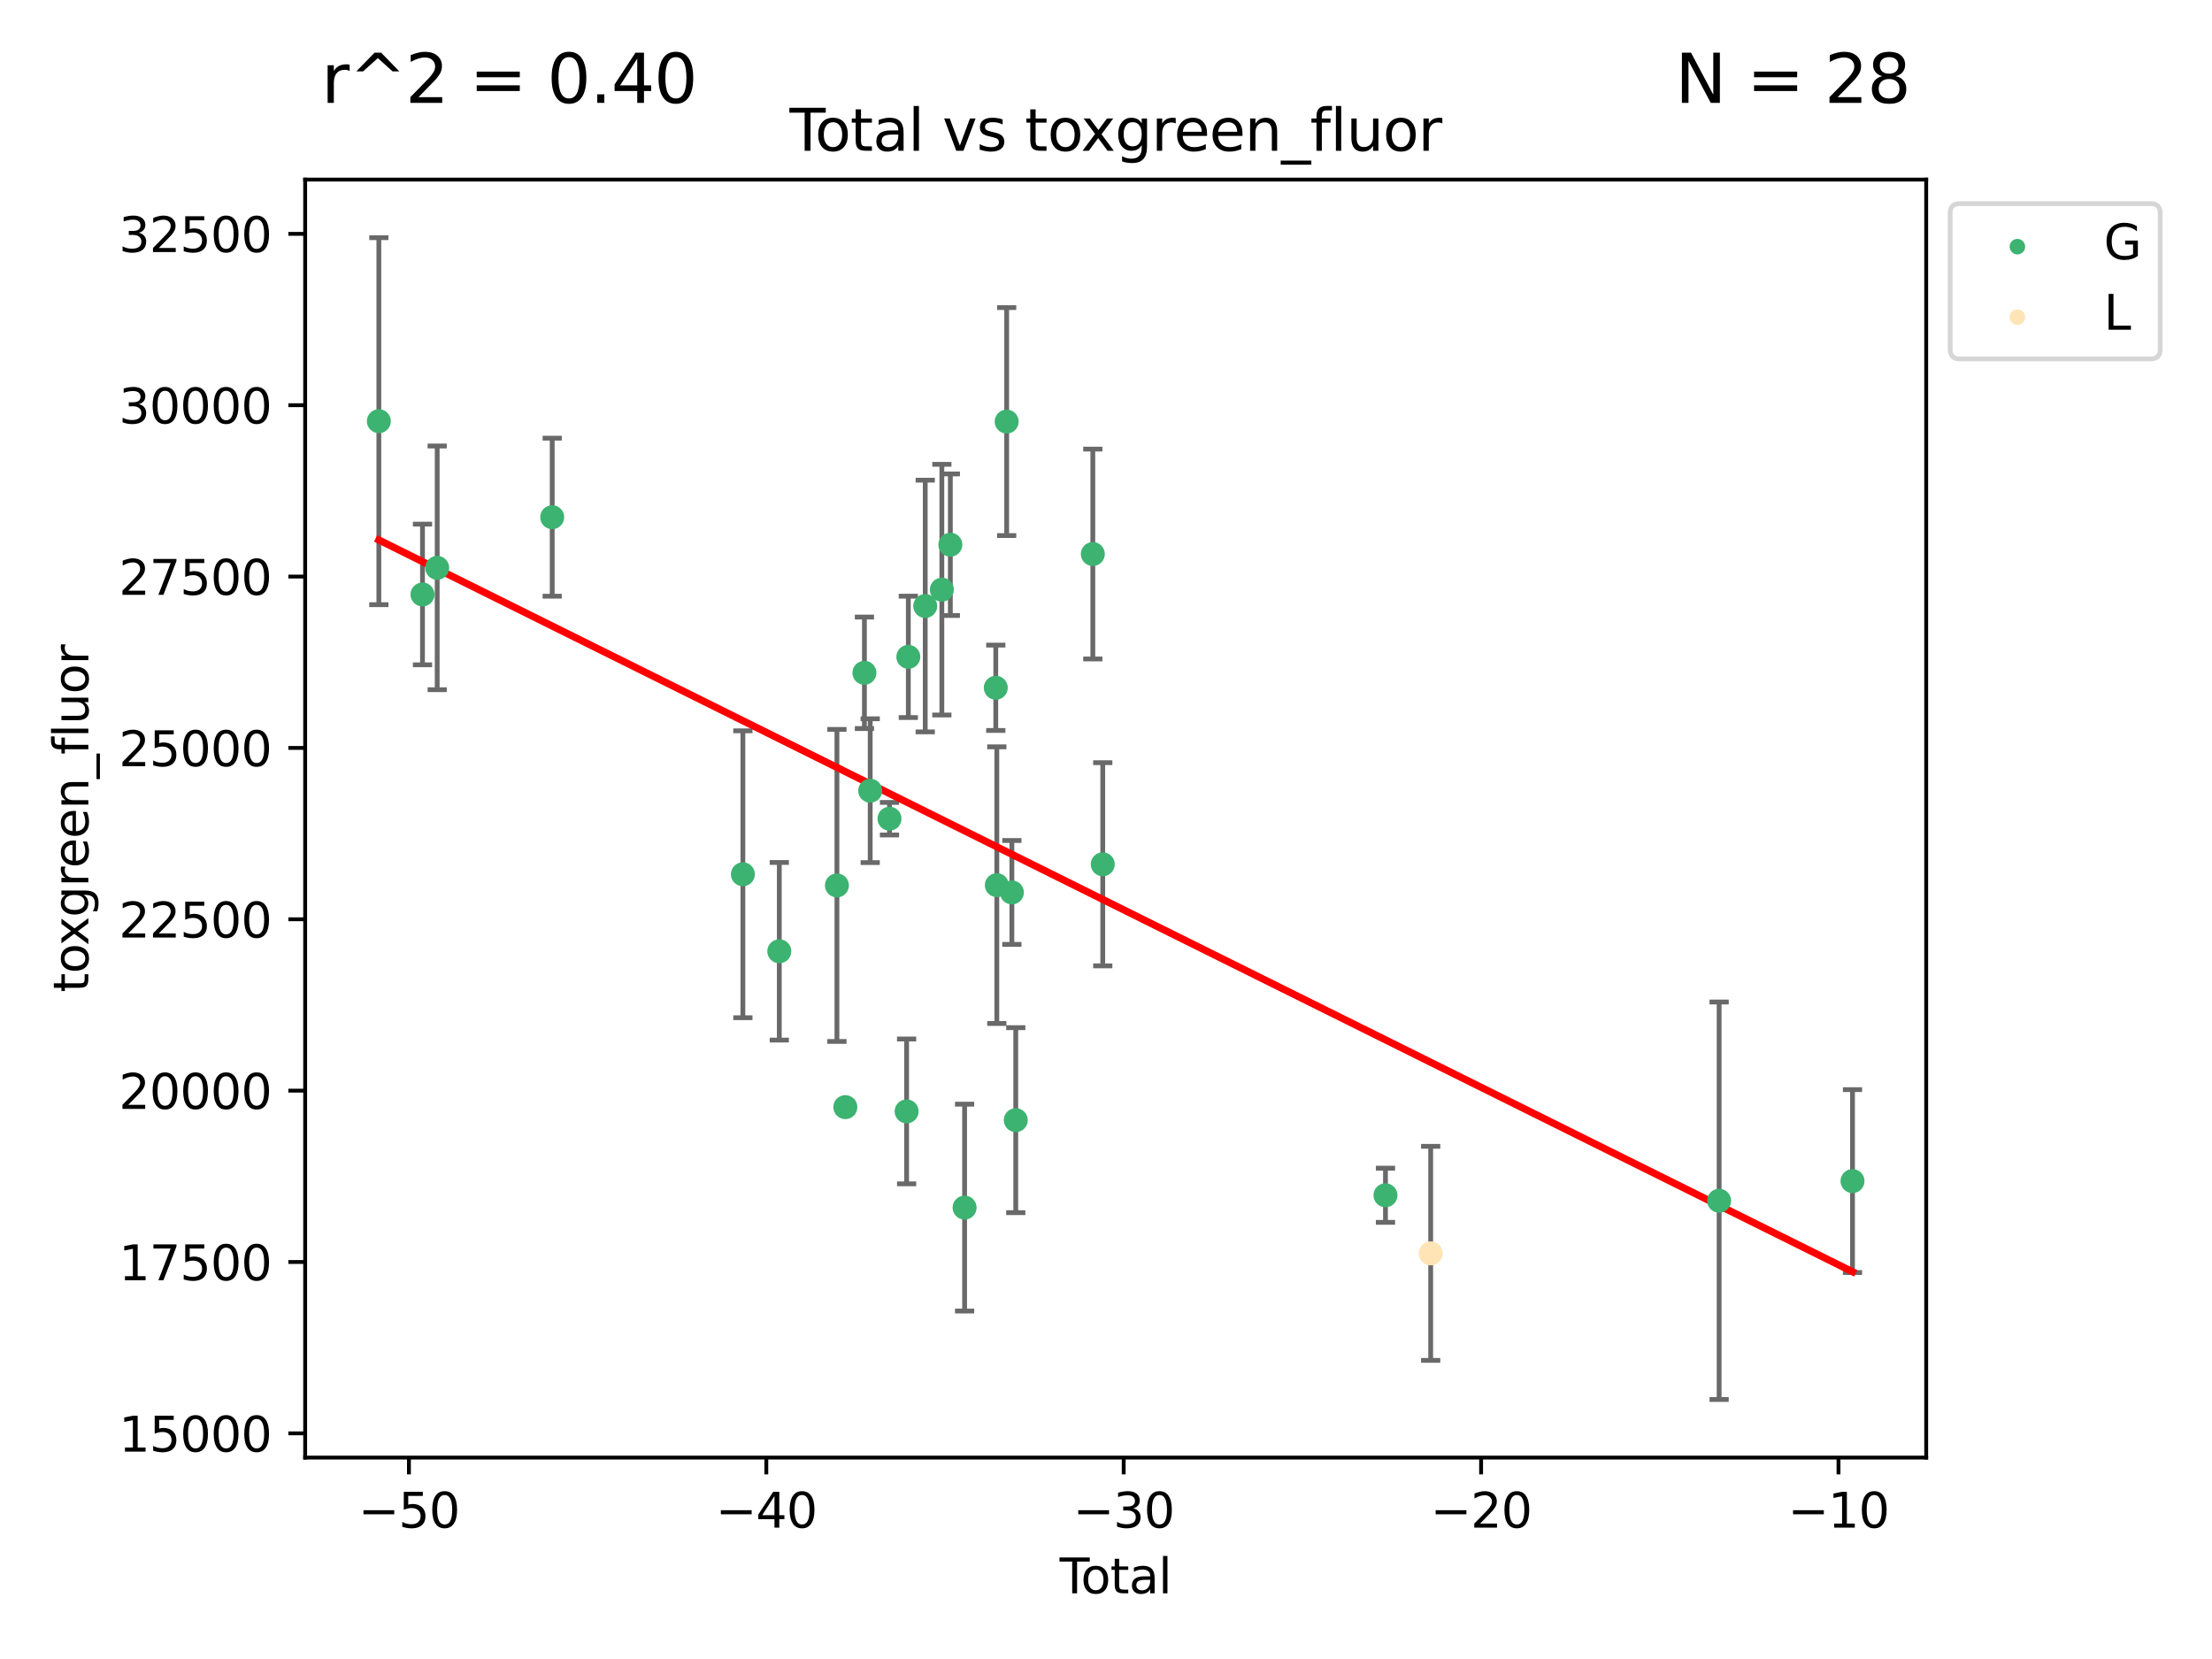 <?xml version="1.0" encoding="utf-8" standalone="no"?>
<!DOCTYPE svg PUBLIC "-//W3C//DTD SVG 1.1//EN"
  "http://www.w3.org/Graphics/SVG/1.1/DTD/svg11.dtd">
<svg xmlns:xlink="http://www.w3.org/1999/xlink" width="460.8pt" height="345.6pt" viewBox="0 0 460.8 345.6" xmlns="http://www.w3.org/2000/svg" version="1.1">
 <defs>
  <style type="text/css">*{stroke-linejoin: round; stroke-linecap: butt}</style>
 </defs>
 <g id="figure_1">
  <g id="patch_1">
   <path d="M 0 345.6 
L 460.8 345.6 
L 460.8 0 
L 0 0 
z
" style="fill: #ffffff"/>
  </g>
  <g id="axes_1">
   <g id="patch_2">
    <path d="M 63.571 303.64 
L 401.26 303.64 
L 401.26 37.411 
L 63.571 37.411 
z
" style="fill: #ffffff"/>
   </g>
   <g id="PathCollection_1">
    <defs>
     <path id="m8c0857ff6e" d="M 0 1.118 
C 0.297 1.118 0.581 1 0.791 0.791 
C 1 0.581 1.118 0.297 1.118 0 
C 1.118 -0.297 1 -0.581 0.791 -0.791 
C 0.581 -1 0.297 -1.118 0 -1.118 
C -0.297 -1.118 -0.581 -1 -0.791 -0.791 
C -1 -0.581 -1.118 -0.297 -1.118 0 
C -1.118 0.297 -1 0.581 -0.791 0.791 
C -0.581 1 -0.297 1.118 0 1.118 
z
" style="stroke: #3cb371"/>
    </defs>
    <g clip-path="url(#p9d2c56343a)">
     <use xlink:href="#m8c0857ff6e" x="78.921" y="87.738" style="fill: #3cb371; stroke: #3cb371"/>
     <use xlink:href="#m8c0857ff6e" x="88.013" y="123.84" style="fill: #3cb371; stroke: #3cb371"/>
     <use xlink:href="#m8c0857ff6e" x="91.076" y="118.294" style="fill: #3cb371; stroke: #3cb371"/>
     <use xlink:href="#m8c0857ff6e" x="115.033" y="107.742" style="fill: #3cb371; stroke: #3cb371"/>
     <use xlink:href="#m8c0857ff6e" x="154.755" y="182.125" style="fill: #3cb371; stroke: #3cb371"/>
     <use xlink:href="#m8c0857ff6e" x="162.341" y="198.17" style="fill: #3cb371; stroke: #3cb371"/>
     <use xlink:href="#m8c0857ff6e" x="174.347" y="184.449" style="fill: #3cb371; stroke: #3cb371"/>
     <use xlink:href="#m8c0857ff6e" x="176.102" y="230.634" style="fill: #3cb371; stroke: #3cb371"/>
     <use xlink:href="#m8c0857ff6e" x="180.076" y="140.158" style="fill: #3cb371; stroke: #3cb371"/>
     <use xlink:href="#m8c0857ff6e" x="181.279" y="164.716" style="fill: #3cb371; stroke: #3cb371"/>
     <use xlink:href="#m8c0857ff6e" x="185.297" y="170.55" style="fill: #3cb371; stroke: #3cb371"/>
     <use xlink:href="#m8c0857ff6e" x="188.865" y="231.524" style="fill: #3cb371; stroke: #3cb371"/>
     <use xlink:href="#m8c0857ff6e" x="189.221" y="136.835" style="fill: #3cb371; stroke: #3cb371"/>
     <use xlink:href="#m8c0857ff6e" x="192.744" y="126.245" style="fill: #3cb371; stroke: #3cb371"/>
     <use xlink:href="#m8c0857ff6e" x="196.204" y="122.839" style="fill: #3cb371; stroke: #3cb371"/>
     <use xlink:href="#m8c0857ff6e" x="197.974" y="113.471" style="fill: #3cb371; stroke: #3cb371"/>
     <use xlink:href="#m8c0857ff6e" x="200.944" y="251.565" style="fill: #3cb371; stroke: #3cb371"/>
     <use xlink:href="#m8c0857ff6e" x="207.44" y="143.275" style="fill: #3cb371; stroke: #3cb371"/>
     <use xlink:href="#m8c0857ff6e" x="207.655" y="184.393" style="fill: #3cb371; stroke: #3cb371"/>
     <use xlink:href="#m8c0857ff6e" x="209.708" y="87.826" style="fill: #3cb371; stroke: #3cb371"/>
     <use xlink:href="#m8c0857ff6e" x="210.793" y="185.911" style="fill: #3cb371; stroke: #3cb371"/>
     <use xlink:href="#m8c0857ff6e" x="211.603" y="233.349" style="fill: #3cb371; stroke: #3cb371"/>
     <use xlink:href="#m8c0857ff6e" x="227.654" y="115.414" style="fill: #3cb371; stroke: #3cb371"/>
     <use xlink:href="#m8c0857ff6e" x="229.724" y="180.043" style="fill: #3cb371; stroke: #3cb371"/>
     <use xlink:href="#m8c0857ff6e" x="288.62" y="248.997" style="fill: #3cb371; stroke: #3cb371"/>
     <use xlink:href="#m8c0857ff6e" x="358.125" y="250.138" style="fill: #3cb371; stroke: #3cb371"/>
     <use xlink:href="#m8c0857ff6e" x="385.911" y="246.043" style="fill: #3cb371; stroke: #3cb371"/>
    </g>
   </g>
   <g id="PathCollection_2">
    <defs>
     <path id="m1338211fca" d="M 0 1.118 
C 0.297 1.118 0.581 1 0.791 0.791 
C 1 0.581 1.118 0.297 1.118 0 
C 1.118 -0.297 1 -0.581 0.791 -0.791 
C 0.581 -1 0.297 -1.118 0 -1.118 
C -0.297 -1.118 -0.581 -1 -0.791 -0.791 
C -1 -0.581 -1.118 -0.297 -1.118 0 
C -1.118 0.297 -1 0.581 -0.791 0.791 
C -0.581 1 -0.297 1.118 0 1.118 
z
" style="stroke: #ffe4b5"/>
    </defs>
    <g clip-path="url(#p9d2c56343a)">
     <use xlink:href="#m1338211fca" x="298.038" y="261.094" style="fill: #ffe4b5; stroke: #ffe4b5"/>
    </g>
   </g>
   <g id="matplotlib.axis_1">
    <g id="xtick_1">
     <g id="line2d_1">
      <defs>
       <path id="m68d54e9be1" d="M 0 0 
L 0 3.5 
" style="stroke: #000000; stroke-width: 0.8"/>
      </defs>
      <g>
       <use xlink:href="#m68d54e9be1" x="85.187" y="303.64" style="stroke: #000000; stroke-width: 0.8"/>
      </g>
     </g>
     <g id="text_1">
      <!-- −50 -->
      <g transform="translate(74.634 318.238)scale(0.1 -0.1)">
       <defs>
        <path id="DejaVuSans-2212" d="M 678 2272 
L 4684 2272 
L 4684 1741 
L 678 1741 
L 678 2272 
z
" transform="scale(0.016)"/>
        <path id="DejaVuSans-35" d="M 691 4666 
L 3169 4666 
L 3169 4134 
L 1269 4134 
L 1269 2991 
Q 1406 3038 1543 3061 
Q 1681 3084 1819 3084 
Q 2600 3084 3056 2656 
Q 3513 2228 3513 1497 
Q 3513 744 3044 326 
Q 2575 -91 1722 -91 
Q 1428 -91 1123 -41 
Q 819 9 494 109 
L 494 744 
Q 775 591 1075 516 
Q 1375 441 1709 441 
Q 2250 441 2565 725 
Q 2881 1009 2881 1497 
Q 2881 1984 2565 2268 
Q 2250 2553 1709 2553 
Q 1456 2553 1204 2497 
Q 953 2441 691 2322 
L 691 4666 
z
" transform="scale(0.016)"/>
        <path id="DejaVuSans-30" d="M 2034 4250 
Q 1547 4250 1301 3770 
Q 1056 3291 1056 2328 
Q 1056 1369 1301 889 
Q 1547 409 2034 409 
Q 2525 409 2770 889 
Q 3016 1369 3016 2328 
Q 3016 3291 2770 3770 
Q 2525 4250 2034 4250 
z
M 2034 4750 
Q 2819 4750 3233 4129 
Q 3647 3509 3647 2328 
Q 3647 1150 3233 529 
Q 2819 -91 2034 -91 
Q 1250 -91 836 529 
Q 422 1150 422 2328 
Q 422 3509 836 4129 
Q 1250 4750 2034 4750 
z
" transform="scale(0.016)"/>
       </defs>
       <use xlink:href="#DejaVuSans-2212"/>
       <use xlink:href="#DejaVuSans-35" x="83.789"/>
       <use xlink:href="#DejaVuSans-30" x="147.412"/>
      </g>
     </g>
    </g>
    <g id="xtick_2">
     <g id="line2d_2">
      <g>
       <use xlink:href="#m68d54e9be1" x="159.638" y="303.64" style="stroke: #000000; stroke-width: 0.8"/>
      </g>
     </g>
     <g id="text_2">
      <!-- −40 -->
      <g transform="translate(149.086 318.238)scale(0.1 -0.1)">
       <defs>
        <path id="DejaVuSans-34" d="M 2419 4116 
L 825 1625 
L 2419 1625 
L 2419 4116 
z
M 2253 4666 
L 3047 4666 
L 3047 1625 
L 3713 1625 
L 3713 1100 
L 3047 1100 
L 3047 0 
L 2419 0 
L 2419 1100 
L 313 1100 
L 313 1709 
L 2253 4666 
z
" transform="scale(0.016)"/>
       </defs>
       <use xlink:href="#DejaVuSans-2212"/>
       <use xlink:href="#DejaVuSans-34" x="83.789"/>
       <use xlink:href="#DejaVuSans-30" x="147.412"/>
      </g>
     </g>
    </g>
    <g id="xtick_3">
     <g id="line2d_3">
      <g>
       <use xlink:href="#m68d54e9be1" x="234.089" y="303.64" style="stroke: #000000; stroke-width: 0.8"/>
      </g>
     </g>
     <g id="text_3">
      <!-- −30 -->
      <g transform="translate(223.537 318.238)scale(0.1 -0.1)">
       <defs>
        <path id="DejaVuSans-33" d="M 2597 2516 
Q 3050 2419 3304 2112 
Q 3559 1806 3559 1356 
Q 3559 666 3084 287 
Q 2609 -91 1734 -91 
Q 1441 -91 1130 -33 
Q 819 25 488 141 
L 488 750 
Q 750 597 1062 519 
Q 1375 441 1716 441 
Q 2309 441 2620 675 
Q 2931 909 2931 1356 
Q 2931 1769 2642 2001 
Q 2353 2234 1838 2234 
L 1294 2234 
L 1294 2753 
L 1863 2753 
Q 2328 2753 2575 2939 
Q 2822 3125 2822 3475 
Q 2822 3834 2567 4026 
Q 2313 4219 1838 4219 
Q 1578 4219 1281 4162 
Q 984 4106 628 3988 
L 628 4550 
Q 988 4650 1302 4700 
Q 1616 4750 1894 4750 
Q 2613 4750 3031 4423 
Q 3450 4097 3450 3541 
Q 3450 3153 3228 2886 
Q 3006 2619 2597 2516 
z
" transform="scale(0.016)"/>
       </defs>
       <use xlink:href="#DejaVuSans-2212"/>
       <use xlink:href="#DejaVuSans-33" x="83.789"/>
       <use xlink:href="#DejaVuSans-30" x="147.412"/>
      </g>
     </g>
    </g>
    <g id="xtick_4">
     <g id="line2d_4">
      <g>
       <use xlink:href="#m68d54e9be1" x="308.541" y="303.64" style="stroke: #000000; stroke-width: 0.8"/>
      </g>
     </g>
     <g id="text_4">
      <!-- −20 -->
      <g transform="translate(297.988 318.238)scale(0.1 -0.1)">
       <defs>
        <path id="DejaVuSans-32" d="M 1228 531 
L 3431 531 
L 3431 0 
L 469 0 
L 469 531 
Q 828 903 1448 1529 
Q 2069 2156 2228 2338 
Q 2531 2678 2651 2914 
Q 2772 3150 2772 3378 
Q 2772 3750 2511 3984 
Q 2250 4219 1831 4219 
Q 1534 4219 1204 4116 
Q 875 4013 500 3803 
L 500 4441 
Q 881 4594 1212 4672 
Q 1544 4750 1819 4750 
Q 2544 4750 2975 4387 
Q 3406 4025 3406 3419 
Q 3406 3131 3298 2873 
Q 3191 2616 2906 2266 
Q 2828 2175 2409 1742 
Q 1991 1309 1228 531 
z
" transform="scale(0.016)"/>
       </defs>
       <use xlink:href="#DejaVuSans-2212"/>
       <use xlink:href="#DejaVuSans-32" x="83.789"/>
       <use xlink:href="#DejaVuSans-30" x="147.412"/>
      </g>
     </g>
    </g>
    <g id="xtick_5">
     <g id="line2d_5">
      <g>
       <use xlink:href="#m68d54e9be1" x="382.992" y="303.64" style="stroke: #000000; stroke-width: 0.8"/>
      </g>
     </g>
     <g id="text_5">
      <!-- −10 -->
      <g transform="translate(372.44 318.238)scale(0.1 -0.1)">
       <defs>
        <path id="DejaVuSans-31" d="M 794 531 
L 1825 531 
L 1825 4091 
L 703 3866 
L 703 4441 
L 1819 4666 
L 2450 4666 
L 2450 531 
L 3481 531 
L 3481 0 
L 794 0 
L 794 531 
z
" transform="scale(0.016)"/>
       </defs>
       <use xlink:href="#DejaVuSans-2212"/>
       <use xlink:href="#DejaVuSans-31" x="83.789"/>
       <use xlink:href="#DejaVuSans-30" x="147.412"/>
      </g>
     </g>
    </g>
    <g id="text_6">
     <!-- Total -->
     <g transform="translate(220.739 331.917)scale(0.1 -0.1)">
      <defs>
       <path id="DejaVuSans-54" d="M -19 4666 
L 3928 4666 
L 3928 4134 
L 2272 4134 
L 2272 0 
L 1638 0 
L 1638 4134 
L -19 4134 
L -19 4666 
z
" transform="scale(0.016)"/>
       <path id="DejaVuSans-6f" d="M 1959 3097 
Q 1497 3097 1228 2736 
Q 959 2375 959 1747 
Q 959 1119 1226 758 
Q 1494 397 1959 397 
Q 2419 397 2687 759 
Q 2956 1122 2956 1747 
Q 2956 2369 2687 2733 
Q 2419 3097 1959 3097 
z
M 1959 3584 
Q 2709 3584 3137 3096 
Q 3566 2609 3566 1747 
Q 3566 888 3137 398 
Q 2709 -91 1959 -91 
Q 1206 -91 779 398 
Q 353 888 353 1747 
Q 353 2609 779 3096 
Q 1206 3584 1959 3584 
z
" transform="scale(0.016)"/>
       <path id="DejaVuSans-74" d="M 1172 4494 
L 1172 3500 
L 2356 3500 
L 2356 3053 
L 1172 3053 
L 1172 1153 
Q 1172 725 1289 603 
Q 1406 481 1766 481 
L 2356 481 
L 2356 0 
L 1766 0 
Q 1100 0 847 248 
Q 594 497 594 1153 
L 594 3053 
L 172 3053 
L 172 3500 
L 594 3500 
L 594 4494 
L 1172 4494 
z
" transform="scale(0.016)"/>
       <path id="DejaVuSans-61" d="M 2194 1759 
Q 1497 1759 1228 1600 
Q 959 1441 959 1056 
Q 959 750 1161 570 
Q 1363 391 1709 391 
Q 2188 391 2477 730 
Q 2766 1069 2766 1631 
L 2766 1759 
L 2194 1759 
z
M 3341 1997 
L 3341 0 
L 2766 0 
L 2766 531 
Q 2569 213 2275 61 
Q 1981 -91 1556 -91 
Q 1019 -91 701 211 
Q 384 513 384 1019 
Q 384 1609 779 1909 
Q 1175 2209 1959 2209 
L 2766 2209 
L 2766 2266 
Q 2766 2663 2505 2880 
Q 2244 3097 1772 3097 
Q 1472 3097 1187 3025 
Q 903 2953 641 2809 
L 641 3341 
Q 956 3463 1253 3523 
Q 1550 3584 1831 3584 
Q 2591 3584 2966 3190 
Q 3341 2797 3341 1997 
z
" transform="scale(0.016)"/>
       <path id="DejaVuSans-6c" d="M 603 4863 
L 1178 4863 
L 1178 0 
L 603 0 
L 603 4863 
z
" transform="scale(0.016)"/>
      </defs>
      <use xlink:href="#DejaVuSans-54"/>
      <use xlink:href="#DejaVuSans-6f" x="44.084"/>
      <use xlink:href="#DejaVuSans-74" x="105.266"/>
      <use xlink:href="#DejaVuSans-61" x="144.475"/>
      <use xlink:href="#DejaVuSans-6c" x="205.754"/>
     </g>
    </g>
   </g>
   <g id="matplotlib.axis_2">
    <g id="ytick_1">
     <g id="line2d_6">
      <defs>
       <path id="mab2d2e8761" d="M 0 0 
L -3.5 0 
" style="stroke: #000000; stroke-width: 0.8"/>
      </defs>
      <g>
       <use xlink:href="#mab2d2e8761" x="63.571" y="298.595" style="stroke: #000000; stroke-width: 0.8"/>
      </g>
     </g>
     <g id="text_7">
      <!-- 15000 -->
      <g transform="translate(24.759 302.395)scale(0.1 -0.1)">
       <use xlink:href="#DejaVuSans-31"/>
       <use xlink:href="#DejaVuSans-35" x="63.623"/>
       <use xlink:href="#DejaVuSans-30" x="127.246"/>
       <use xlink:href="#DejaVuSans-30" x="190.869"/>
       <use xlink:href="#DejaVuSans-30" x="254.492"/>
      </g>
     </g>
    </g>
    <g id="ytick_2">
     <g id="line2d_7">
      <g>
       <use xlink:href="#mab2d2e8761" x="63.571" y="262.898" style="stroke: #000000; stroke-width: 0.8"/>
      </g>
     </g>
     <g id="text_8">
      <!-- 17500 -->
      <g transform="translate(24.759 266.697)scale(0.1 -0.1)">
       <defs>
        <path id="DejaVuSans-37" d="M 525 4666 
L 3525 4666 
L 3525 4397 
L 1831 0 
L 1172 0 
L 2766 4134 
L 525 4134 
L 525 4666 
z
" transform="scale(0.016)"/>
       </defs>
       <use xlink:href="#DejaVuSans-31"/>
       <use xlink:href="#DejaVuSans-37" x="63.623"/>
       <use xlink:href="#DejaVuSans-35" x="127.246"/>
       <use xlink:href="#DejaVuSans-30" x="190.869"/>
       <use xlink:href="#DejaVuSans-30" x="254.492"/>
      </g>
     </g>
    </g>
    <g id="ytick_3">
     <g id="line2d_8">
      <g>
       <use xlink:href="#mab2d2e8761" x="63.571" y="227.2" style="stroke: #000000; stroke-width: 0.8"/>
      </g>
     </g>
     <g id="text_9">
      <!-- 20000 -->
      <g transform="translate(24.759 230.999)scale(0.1 -0.1)">
       <use xlink:href="#DejaVuSans-32"/>
       <use xlink:href="#DejaVuSans-30" x="63.623"/>
       <use xlink:href="#DejaVuSans-30" x="127.246"/>
       <use xlink:href="#DejaVuSans-30" x="190.869"/>
       <use xlink:href="#DejaVuSans-30" x="254.492"/>
      </g>
     </g>
    </g>
    <g id="ytick_4">
     <g id="line2d_9">
      <g>
       <use xlink:href="#mab2d2e8761" x="63.571" y="191.502" style="stroke: #000000; stroke-width: 0.8"/>
      </g>
     </g>
     <g id="text_10">
      <!-- 22500 -->
      <g transform="translate(24.759 195.302)scale(0.1 -0.1)">
       <use xlink:href="#DejaVuSans-32"/>
       <use xlink:href="#DejaVuSans-32" x="63.623"/>
       <use xlink:href="#DejaVuSans-35" x="127.246"/>
       <use xlink:href="#DejaVuSans-30" x="190.869"/>
       <use xlink:href="#DejaVuSans-30" x="254.492"/>
      </g>
     </g>
    </g>
    <g id="ytick_5">
     <g id="line2d_10">
      <g>
       <use xlink:href="#mab2d2e8761" x="63.571" y="155.805" style="stroke: #000000; stroke-width: 0.8"/>
      </g>
     </g>
     <g id="text_11">
      <!-- 25000 -->
      <g transform="translate(24.759 159.604)scale(0.1 -0.1)">
       <use xlink:href="#DejaVuSans-32"/>
       <use xlink:href="#DejaVuSans-35" x="63.623"/>
       <use xlink:href="#DejaVuSans-30" x="127.246"/>
       <use xlink:href="#DejaVuSans-30" x="190.869"/>
       <use xlink:href="#DejaVuSans-30" x="254.492"/>
      </g>
     </g>
    </g>
    <g id="ytick_6">
     <g id="line2d_11">
      <g>
       <use xlink:href="#mab2d2e8761" x="63.571" y="120.107" style="stroke: #000000; stroke-width: 0.8"/>
      </g>
     </g>
     <g id="text_12">
      <!-- 27500 -->
      <g transform="translate(24.759 123.906)scale(0.1 -0.1)">
       <use xlink:href="#DejaVuSans-32"/>
       <use xlink:href="#DejaVuSans-37" x="63.623"/>
       <use xlink:href="#DejaVuSans-35" x="127.246"/>
       <use xlink:href="#DejaVuSans-30" x="190.869"/>
       <use xlink:href="#DejaVuSans-30" x="254.492"/>
      </g>
     </g>
    </g>
    <g id="ytick_7">
     <g id="line2d_12">
      <g>
       <use xlink:href="#mab2d2e8761" x="63.571" y="84.409" style="stroke: #000000; stroke-width: 0.8"/>
      </g>
     </g>
     <g id="text_13">
      <!-- 30000 -->
      <g transform="translate(24.759 88.208)scale(0.1 -0.1)">
       <use xlink:href="#DejaVuSans-33"/>
       <use xlink:href="#DejaVuSans-30" x="63.623"/>
       <use xlink:href="#DejaVuSans-30" x="127.246"/>
       <use xlink:href="#DejaVuSans-30" x="190.869"/>
       <use xlink:href="#DejaVuSans-30" x="254.492"/>
      </g>
     </g>
    </g>
    <g id="ytick_8">
     <g id="line2d_13">
      <g>
       <use xlink:href="#mab2d2e8761" x="63.571" y="48.712" style="stroke: #000000; stroke-width: 0.8"/>
      </g>
     </g>
     <g id="text_14">
      <!-- 32500 -->
      <g transform="translate(24.759 52.511)scale(0.1 -0.1)">
       <use xlink:href="#DejaVuSans-33"/>
       <use xlink:href="#DejaVuSans-32" x="63.623"/>
       <use xlink:href="#DejaVuSans-35" x="127.246"/>
       <use xlink:href="#DejaVuSans-30" x="190.869"/>
       <use xlink:href="#DejaVuSans-30" x="254.492"/>
      </g>
     </g>
    </g>
    <g id="text_15">
     <!-- toxgreen_fluor -->
     <g transform="translate(18.401 206.72)rotate(-90)scale(0.1 -0.1)">
      <defs>
       <path id="DejaVuSans-78" d="M 3513 3500 
L 2247 1797 
L 3578 0 
L 2900 0 
L 1881 1375 
L 863 0 
L 184 0 
L 1544 1831 
L 300 3500 
L 978 3500 
L 1906 2253 
L 2834 3500 
L 3513 3500 
z
" transform="scale(0.016)"/>
       <path id="DejaVuSans-67" d="M 2906 1791 
Q 2906 2416 2648 2759 
Q 2391 3103 1925 3103 
Q 1463 3103 1205 2759 
Q 947 2416 947 1791 
Q 947 1169 1205 825 
Q 1463 481 1925 481 
Q 2391 481 2648 825 
Q 2906 1169 2906 1791 
z
M 3481 434 
Q 3481 -459 3084 -895 
Q 2688 -1331 1869 -1331 
Q 1566 -1331 1297 -1286 
Q 1028 -1241 775 -1147 
L 775 -588 
Q 1028 -725 1275 -790 
Q 1522 -856 1778 -856 
Q 2344 -856 2625 -561 
Q 2906 -266 2906 331 
L 2906 616 
Q 2728 306 2450 153 
Q 2172 0 1784 0 
Q 1141 0 747 490 
Q 353 981 353 1791 
Q 353 2603 747 3093 
Q 1141 3584 1784 3584 
Q 2172 3584 2450 3431 
Q 2728 3278 2906 2969 
L 2906 3500 
L 3481 3500 
L 3481 434 
z
" transform="scale(0.016)"/>
       <path id="DejaVuSans-72" d="M 2631 2963 
Q 2534 3019 2420 3045 
Q 2306 3072 2169 3072 
Q 1681 3072 1420 2755 
Q 1159 2438 1159 1844 
L 1159 0 
L 581 0 
L 581 3500 
L 1159 3500 
L 1159 2956 
Q 1341 3275 1631 3429 
Q 1922 3584 2338 3584 
Q 2397 3584 2469 3576 
Q 2541 3569 2628 3553 
L 2631 2963 
z
" transform="scale(0.016)"/>
       <path id="DejaVuSans-65" d="M 3597 1894 
L 3597 1613 
L 953 1613 
Q 991 1019 1311 708 
Q 1631 397 2203 397 
Q 2534 397 2845 478 
Q 3156 559 3463 722 
L 3463 178 
Q 3153 47 2828 -22 
Q 2503 -91 2169 -91 
Q 1331 -91 842 396 
Q 353 884 353 1716 
Q 353 2575 817 3079 
Q 1281 3584 2069 3584 
Q 2775 3584 3186 3129 
Q 3597 2675 3597 1894 
z
M 3022 2063 
Q 3016 2534 2758 2815 
Q 2500 3097 2075 3097 
Q 1594 3097 1305 2825 
Q 1016 2553 972 2059 
L 3022 2063 
z
" transform="scale(0.016)"/>
       <path id="DejaVuSans-6e" d="M 3513 2113 
L 3513 0 
L 2938 0 
L 2938 2094 
Q 2938 2591 2744 2837 
Q 2550 3084 2163 3084 
Q 1697 3084 1428 2787 
Q 1159 2491 1159 1978 
L 1159 0 
L 581 0 
L 581 3500 
L 1159 3500 
L 1159 2956 
Q 1366 3272 1645 3428 
Q 1925 3584 2291 3584 
Q 2894 3584 3203 3211 
Q 3513 2838 3513 2113 
z
" transform="scale(0.016)"/>
       <path id="DejaVuSans-5f" d="M 3263 -1063 
L 3263 -1509 
L -63 -1509 
L -63 -1063 
L 3263 -1063 
z
" transform="scale(0.016)"/>
       <path id="DejaVuSans-66" d="M 2375 4863 
L 2375 4384 
L 1825 4384 
Q 1516 4384 1395 4259 
Q 1275 4134 1275 3809 
L 1275 3500 
L 2222 3500 
L 2222 3053 
L 1275 3053 
L 1275 0 
L 697 0 
L 697 3053 
L 147 3053 
L 147 3500 
L 697 3500 
L 697 3744 
Q 697 4328 969 4595 
Q 1241 4863 1831 4863 
L 2375 4863 
z
" transform="scale(0.016)"/>
       <path id="DejaVuSans-75" d="M 544 1381 
L 544 3500 
L 1119 3500 
L 1119 1403 
Q 1119 906 1312 657 
Q 1506 409 1894 409 
Q 2359 409 2629 706 
Q 2900 1003 2900 1516 
L 2900 3500 
L 3475 3500 
L 3475 0 
L 2900 0 
L 2900 538 
Q 2691 219 2414 64 
Q 2138 -91 1772 -91 
Q 1169 -91 856 284 
Q 544 659 544 1381 
z
M 1991 3584 
L 1991 3584 
z
" transform="scale(0.016)"/>
      </defs>
      <use xlink:href="#DejaVuSans-74"/>
      <use xlink:href="#DejaVuSans-6f" x="39.209"/>
      <use xlink:href="#DejaVuSans-78" x="97.266"/>
      <use xlink:href="#DejaVuSans-67" x="156.445"/>
      <use xlink:href="#DejaVuSans-72" x="219.922"/>
      <use xlink:href="#DejaVuSans-65" x="258.785"/>
      <use xlink:href="#DejaVuSans-65" x="320.309"/>
      <use xlink:href="#DejaVuSans-6e" x="381.832"/>
      <use xlink:href="#DejaVuSans-5f" x="445.211"/>
      <use xlink:href="#DejaVuSans-66" x="495.211"/>
      <use xlink:href="#DejaVuSans-6c" x="530.416"/>
      <use xlink:href="#DejaVuSans-75" x="558.199"/>
      <use xlink:href="#DejaVuSans-6f" x="621.578"/>
      <use xlink:href="#DejaVuSans-72" x="682.76"/>
     </g>
    </g>
   </g>
   <g id="LineCollection_1">
    <path d="M 78.921 125.963 
L 78.921 49.513 
" clip-path="url(#p9d2c56343a)" style="fill: none; stroke: #696969"/>
    <path d="M 88.013 138.491 
L 88.013 109.188 
" clip-path="url(#p9d2c56343a)" style="fill: none; stroke: #696969"/>
    <path d="M 91.076 143.678 
L 91.076 92.91 
" clip-path="url(#p9d2c56343a)" style="fill: none; stroke: #696969"/>
    <path d="M 115.033 124.201 
L 115.033 91.283 
" clip-path="url(#p9d2c56343a)" style="fill: none; stroke: #696969"/>
    <path d="M 154.755 212.008 
L 154.755 152.241 
" clip-path="url(#p9d2c56343a)" style="fill: none; stroke: #696969"/>
    <path d="M 162.341 216.671 
L 162.341 179.67 
" clip-path="url(#p9d2c56343a)" style="fill: none; stroke: #696969"/>
    <path d="M 174.347 216.951 
L 174.347 151.946 
" clip-path="url(#p9d2c56343a)" style="fill: none; stroke: #696969"/>
    <path d="M 176.102 231.703 
L 176.102 229.566 
" clip-path="url(#p9d2c56343a)" style="fill: none; stroke: #696969"/>
    <path d="M 180.076 151.771 
L 180.076 128.545 
" clip-path="url(#p9d2c56343a)" style="fill: none; stroke: #696969"/>
    <path d="M 181.279 179.695 
L 181.279 149.737 
" clip-path="url(#p9d2c56343a)" style="fill: none; stroke: #696969"/>
    <path d="M 185.297 173.944 
L 185.297 167.156 
" clip-path="url(#p9d2c56343a)" style="fill: none; stroke: #696969"/>
    <path d="M 188.865 246.61 
L 188.865 216.439 
" clip-path="url(#p9d2c56343a)" style="fill: none; stroke: #696969"/>
    <path d="M 189.221 149.475 
L 189.221 124.196 
" clip-path="url(#p9d2c56343a)" style="fill: none; stroke: #696969"/>
    <path d="M 192.744 152.461 
L 192.744 100.029 
" clip-path="url(#p9d2c56343a)" style="fill: none; stroke: #696969"/>
    <path d="M 196.204 148.952 
L 196.204 96.727 
" clip-path="url(#p9d2c56343a)" style="fill: none; stroke: #696969"/>
    <path d="M 197.974 128.219 
L 197.974 98.724 
" clip-path="url(#p9d2c56343a)" style="fill: none; stroke: #696969"/>
    <path d="M 200.944 273.112 
L 200.944 230.018 
" clip-path="url(#p9d2c56343a)" style="fill: none; stroke: #696969"/>
    <path d="M 207.44 152.166 
L 207.44 134.384 
" clip-path="url(#p9d2c56343a)" style="fill: none; stroke: #696969"/>
    <path d="M 207.655 213.208 
L 207.655 155.578 
" clip-path="url(#p9d2c56343a)" style="fill: none; stroke: #696969"/>
    <path d="M 209.708 111.572 
L 209.708 64.079 
" clip-path="url(#p9d2c56343a)" style="fill: none; stroke: #696969"/>
    <path d="M 210.793 196.732 
L 210.793 175.091 
" clip-path="url(#p9d2c56343a)" style="fill: none; stroke: #696969"/>
    <path d="M 211.603 252.617 
L 211.603 214.081 
" clip-path="url(#p9d2c56343a)" style="fill: none; stroke: #696969"/>
    <path d="M 227.654 137.275 
L 227.654 93.554 
" clip-path="url(#p9d2c56343a)" style="fill: none; stroke: #696969"/>
    <path d="M 229.724 201.207 
L 229.724 158.878 
" clip-path="url(#p9d2c56343a)" style="fill: none; stroke: #696969"/>
    <path d="M 288.62 254.642 
L 288.62 243.352 
" clip-path="url(#p9d2c56343a)" style="fill: none; stroke: #696969"/>
    <path d="M 358.125 291.539 
L 358.125 208.738 
" clip-path="url(#p9d2c56343a)" style="fill: none; stroke: #696969"/>
    <path d="M 385.911 265.099 
L 385.911 226.988 
" clip-path="url(#p9d2c56343a)" style="fill: none; stroke: #696969"/>
   </g>
   <g id="line2d_14">
    <defs>
     <path id="m15776c44f0" d="M 2 0 
L -2 -0 
" style="stroke: #696969"/>
    </defs>
    <g clip-path="url(#p9d2c56343a)">
     <use xlink:href="#m15776c44f0" x="78.921" y="125.963" style="fill: #696969; stroke: #696969"/>
     <use xlink:href="#m15776c44f0" x="88.013" y="138.491" style="fill: #696969; stroke: #696969"/>
     <use xlink:href="#m15776c44f0" x="91.076" y="143.678" style="fill: #696969; stroke: #696969"/>
     <use xlink:href="#m15776c44f0" x="115.033" y="124.201" style="fill: #696969; stroke: #696969"/>
     <use xlink:href="#m15776c44f0" x="154.755" y="212.008" style="fill: #696969; stroke: #696969"/>
     <use xlink:href="#m15776c44f0" x="162.341" y="216.671" style="fill: #696969; stroke: #696969"/>
     <use xlink:href="#m15776c44f0" x="174.347" y="216.951" style="fill: #696969; stroke: #696969"/>
     <use xlink:href="#m15776c44f0" x="176.102" y="231.703" style="fill: #696969; stroke: #696969"/>
     <use xlink:href="#m15776c44f0" x="180.076" y="151.771" style="fill: #696969; stroke: #696969"/>
     <use xlink:href="#m15776c44f0" x="181.279" y="179.695" style="fill: #696969; stroke: #696969"/>
     <use xlink:href="#m15776c44f0" x="185.297" y="173.944" style="fill: #696969; stroke: #696969"/>
     <use xlink:href="#m15776c44f0" x="188.865" y="246.61" style="fill: #696969; stroke: #696969"/>
     <use xlink:href="#m15776c44f0" x="189.221" y="149.475" style="fill: #696969; stroke: #696969"/>
     <use xlink:href="#m15776c44f0" x="192.744" y="152.461" style="fill: #696969; stroke: #696969"/>
     <use xlink:href="#m15776c44f0" x="196.204" y="148.952" style="fill: #696969; stroke: #696969"/>
     <use xlink:href="#m15776c44f0" x="197.974" y="128.219" style="fill: #696969; stroke: #696969"/>
     <use xlink:href="#m15776c44f0" x="200.944" y="273.112" style="fill: #696969; stroke: #696969"/>
     <use xlink:href="#m15776c44f0" x="207.44" y="152.166" style="fill: #696969; stroke: #696969"/>
     <use xlink:href="#m15776c44f0" x="207.655" y="213.208" style="fill: #696969; stroke: #696969"/>
     <use xlink:href="#m15776c44f0" x="209.708" y="111.572" style="fill: #696969; stroke: #696969"/>
     <use xlink:href="#m15776c44f0" x="210.793" y="196.732" style="fill: #696969; stroke: #696969"/>
     <use xlink:href="#m15776c44f0" x="211.603" y="252.617" style="fill: #696969; stroke: #696969"/>
     <use xlink:href="#m15776c44f0" x="227.654" y="137.275" style="fill: #696969; stroke: #696969"/>
     <use xlink:href="#m15776c44f0" x="229.724" y="201.207" style="fill: #696969; stroke: #696969"/>
     <use xlink:href="#m15776c44f0" x="288.62" y="254.642" style="fill: #696969; stroke: #696969"/>
     <use xlink:href="#m15776c44f0" x="358.125" y="291.539" style="fill: #696969; stroke: #696969"/>
     <use xlink:href="#m15776c44f0" x="385.911" y="265.099" style="fill: #696969; stroke: #696969"/>
    </g>
   </g>
   <g id="line2d_15">
    <g clip-path="url(#p9d2c56343a)">
     <use xlink:href="#m15776c44f0" x="78.921" y="49.513" style="fill: #696969; stroke: #696969"/>
     <use xlink:href="#m15776c44f0" x="88.013" y="109.188" style="fill: #696969; stroke: #696969"/>
     <use xlink:href="#m15776c44f0" x="91.076" y="92.91" style="fill: #696969; stroke: #696969"/>
     <use xlink:href="#m15776c44f0" x="115.033" y="91.283" style="fill: #696969; stroke: #696969"/>
     <use xlink:href="#m15776c44f0" x="154.755" y="152.241" style="fill: #696969; stroke: #696969"/>
     <use xlink:href="#m15776c44f0" x="162.341" y="179.67" style="fill: #696969; stroke: #696969"/>
     <use xlink:href="#m15776c44f0" x="174.347" y="151.946" style="fill: #696969; stroke: #696969"/>
     <use xlink:href="#m15776c44f0" x="176.102" y="229.566" style="fill: #696969; stroke: #696969"/>
     <use xlink:href="#m15776c44f0" x="180.076" y="128.545" style="fill: #696969; stroke: #696969"/>
     <use xlink:href="#m15776c44f0" x="181.279" y="149.737" style="fill: #696969; stroke: #696969"/>
     <use xlink:href="#m15776c44f0" x="185.297" y="167.156" style="fill: #696969; stroke: #696969"/>
     <use xlink:href="#m15776c44f0" x="188.865" y="216.439" style="fill: #696969; stroke: #696969"/>
     <use xlink:href="#m15776c44f0" x="189.221" y="124.196" style="fill: #696969; stroke: #696969"/>
     <use xlink:href="#m15776c44f0" x="192.744" y="100.029" style="fill: #696969; stroke: #696969"/>
     <use xlink:href="#m15776c44f0" x="196.204" y="96.727" style="fill: #696969; stroke: #696969"/>
     <use xlink:href="#m15776c44f0" x="197.974" y="98.724" style="fill: #696969; stroke: #696969"/>
     <use xlink:href="#m15776c44f0" x="200.944" y="230.018" style="fill: #696969; stroke: #696969"/>
     <use xlink:href="#m15776c44f0" x="207.44" y="134.384" style="fill: #696969; stroke: #696969"/>
     <use xlink:href="#m15776c44f0" x="207.655" y="155.578" style="fill: #696969; stroke: #696969"/>
     <use xlink:href="#m15776c44f0" x="209.708" y="64.079" style="fill: #696969; stroke: #696969"/>
     <use xlink:href="#m15776c44f0" x="210.793" y="175.091" style="fill: #696969; stroke: #696969"/>
     <use xlink:href="#m15776c44f0" x="211.603" y="214.081" style="fill: #696969; stroke: #696969"/>
     <use xlink:href="#m15776c44f0" x="227.654" y="93.554" style="fill: #696969; stroke: #696969"/>
     <use xlink:href="#m15776c44f0" x="229.724" y="158.878" style="fill: #696969; stroke: #696969"/>
     <use xlink:href="#m15776c44f0" x="288.62" y="243.352" style="fill: #696969; stroke: #696969"/>
     <use xlink:href="#m15776c44f0" x="358.125" y="208.738" style="fill: #696969; stroke: #696969"/>
     <use xlink:href="#m15776c44f0" x="385.911" y="226.988" style="fill: #696969; stroke: #696969"/>
    </g>
   </g>
   <g id="LineCollection_2">
    <path d="M 298.038 283.392 
L 298.038 238.797 
" clip-path="url(#p9d2c56343a)" style="fill: none; stroke: #696969"/>
   </g>
   <g id="line2d_16">
    <g clip-path="url(#p9d2c56343a)">
     <use xlink:href="#m15776c44f0" x="298.038" y="283.392" style="fill: #696969; stroke: #696969"/>
    </g>
   </g>
   <g id="line2d_17">
    <g clip-path="url(#p9d2c56343a)">
     <use xlink:href="#m15776c44f0" x="298.038" y="238.797" style="fill: #696969; stroke: #696969"/>
    </g>
   </g>
   <g id="line2d_18">
    <path d="M 78.921 112.485 
L 88.013 117 
L 91.076 118.521 
L 115.033 130.418 
L 154.755 150.143 
L 162.341 153.91 
L 174.347 159.872 
L 176.102 160.744 
L 180.076 162.717 
L 181.279 163.314 
L 185.297 165.31 
L 188.865 167.082 
L 189.221 167.258 
L 192.744 169.008 
L 196.204 170.726 
L 197.974 171.605 
L 200.944 173.08 
L 207.44 176.306 
L 207.655 176.413 
L 209.708 177.432 
L 210.793 177.971 
L 211.603 178.373 
L 227.654 186.343 
L 229.724 187.371 
L 288.62 216.618 
L 298.038 221.295 
L 358.125 251.133 
L 385.911 264.931 
" clip-path="url(#p9d2c56343a)" style="fill: none; stroke: #ff0000; stroke-width: 1.5; stroke-linecap: square"/>
   </g>
   <g id="line2d_19">
    <defs>
     <path id="mf1692b814b" d="M 0 2 
C 0.53 2 1.039 1.789 1.414 1.414 
C 1.789 1.039 2 0.53 2 0 
C 2 -0.53 1.789 -1.039 1.414 -1.414 
C 1.039 -1.789 0.53 -2 0 -2 
C -0.53 -2 -1.039 -1.789 -1.414 -1.414 
C -1.789 -1.039 -2 -0.53 -2 0 
C -2 0.53 -1.789 1.039 -1.414 1.414 
C -1.039 1.789 -0.53 2 0 2 
z
" style="stroke: #3cb371"/>
    </defs>
    <g clip-path="url(#p9d2c56343a)">
     <use xlink:href="#mf1692b814b" x="78.921" y="87.738" style="fill: #3cb371; stroke: #3cb371"/>
     <use xlink:href="#mf1692b814b" x="88.013" y="123.84" style="fill: #3cb371; stroke: #3cb371"/>
     <use xlink:href="#mf1692b814b" x="91.076" y="118.294" style="fill: #3cb371; stroke: #3cb371"/>
     <use xlink:href="#mf1692b814b" x="115.033" y="107.742" style="fill: #3cb371; stroke: #3cb371"/>
     <use xlink:href="#mf1692b814b" x="154.755" y="182.125" style="fill: #3cb371; stroke: #3cb371"/>
     <use xlink:href="#mf1692b814b" x="162.341" y="198.17" style="fill: #3cb371; stroke: #3cb371"/>
     <use xlink:href="#mf1692b814b" x="174.347" y="184.449" style="fill: #3cb371; stroke: #3cb371"/>
     <use xlink:href="#mf1692b814b" x="176.102" y="230.634" style="fill: #3cb371; stroke: #3cb371"/>
     <use xlink:href="#mf1692b814b" x="180.076" y="140.158" style="fill: #3cb371; stroke: #3cb371"/>
     <use xlink:href="#mf1692b814b" x="181.279" y="164.716" style="fill: #3cb371; stroke: #3cb371"/>
     <use xlink:href="#mf1692b814b" x="185.297" y="170.55" style="fill: #3cb371; stroke: #3cb371"/>
     <use xlink:href="#mf1692b814b" x="188.865" y="231.524" style="fill: #3cb371; stroke: #3cb371"/>
     <use xlink:href="#mf1692b814b" x="189.221" y="136.835" style="fill: #3cb371; stroke: #3cb371"/>
     <use xlink:href="#mf1692b814b" x="192.744" y="126.245" style="fill: #3cb371; stroke: #3cb371"/>
     <use xlink:href="#mf1692b814b" x="196.204" y="122.839" style="fill: #3cb371; stroke: #3cb371"/>
     <use xlink:href="#mf1692b814b" x="197.974" y="113.471" style="fill: #3cb371; stroke: #3cb371"/>
     <use xlink:href="#mf1692b814b" x="200.944" y="251.565" style="fill: #3cb371; stroke: #3cb371"/>
     <use xlink:href="#mf1692b814b" x="207.44" y="143.275" style="fill: #3cb371; stroke: #3cb371"/>
     <use xlink:href="#mf1692b814b" x="207.655" y="184.393" style="fill: #3cb371; stroke: #3cb371"/>
     <use xlink:href="#mf1692b814b" x="209.708" y="87.826" style="fill: #3cb371; stroke: #3cb371"/>
     <use xlink:href="#mf1692b814b" x="210.793" y="185.911" style="fill: #3cb371; stroke: #3cb371"/>
     <use xlink:href="#mf1692b814b" x="211.603" y="233.349" style="fill: #3cb371; stroke: #3cb371"/>
     <use xlink:href="#mf1692b814b" x="227.654" y="115.414" style="fill: #3cb371; stroke: #3cb371"/>
     <use xlink:href="#mf1692b814b" x="229.724" y="180.043" style="fill: #3cb371; stroke: #3cb371"/>
     <use xlink:href="#mf1692b814b" x="288.62" y="248.997" style="fill: #3cb371; stroke: #3cb371"/>
     <use xlink:href="#mf1692b814b" x="358.125" y="250.138" style="fill: #3cb371; stroke: #3cb371"/>
     <use xlink:href="#mf1692b814b" x="385.911" y="246.043" style="fill: #3cb371; stroke: #3cb371"/>
    </g>
   </g>
   <g id="line2d_20">
    <defs>
     <path id="m222bb02518" d="M 0 2 
C 0.53 2 1.039 1.789 1.414 1.414 
C 1.789 1.039 2 0.53 2 0 
C 2 -0.53 1.789 -1.039 1.414 -1.414 
C 1.039 -1.789 0.53 -2 0 -2 
C -0.53 -2 -1.039 -1.789 -1.414 -1.414 
C -1.789 -1.039 -2 -0.53 -2 0 
C -2 0.53 -1.789 1.039 -1.414 1.414 
C -1.039 1.789 -0.53 2 0 2 
z
" style="stroke: #ffe4b5"/>
    </defs>
    <g clip-path="url(#p9d2c56343a)">
     <use xlink:href="#m222bb02518" x="298.038" y="261.094" style="fill: #ffe4b5; stroke: #ffe4b5"/>
    </g>
   </g>
   <g id="patch_3">
    <path d="M 63.571 303.64 
L 63.571 37.411 
" style="fill: none; stroke: #000000; stroke-width: 0.8; stroke-linejoin: miter; stroke-linecap: square"/>
   </g>
   <g id="patch_4">
    <path d="M 401.26 303.64 
L 401.26 37.411 
" style="fill: none; stroke: #000000; stroke-width: 0.8; stroke-linejoin: miter; stroke-linecap: square"/>
   </g>
   <g id="patch_5">
    <path d="M 63.571 303.64 
L 401.26 303.64 
" style="fill: none; stroke: #000000; stroke-width: 0.8; stroke-linejoin: miter; stroke-linecap: square"/>
   </g>
   <g id="patch_6">
    <path d="M 63.571 37.411 
L 401.26 37.411 
" style="fill: none; stroke: #000000; stroke-width: 0.8; stroke-linejoin: miter; stroke-linecap: square"/>
   </g>
   <g id="text_16">
    <!-- N = 28 -->
    <g transform="translate(348.964 21.426)scale(0.14 -0.14)">
     <defs>
      <path id="DejaVuSans-4e" d="M 628 4666 
L 1478 4666 
L 3547 763 
L 3547 4666 
L 4159 4666 
L 4159 0 
L 3309 0 
L 1241 3903 
L 1241 0 
L 628 0 
L 628 4666 
z
" transform="scale(0.016)"/>
      <path id="DejaVuSans-20" transform="scale(0.016)"/>
      <path id="DejaVuSans-3d" d="M 678 2906 
L 4684 2906 
L 4684 2381 
L 678 2381 
L 678 2906 
z
M 678 1631 
L 4684 1631 
L 4684 1100 
L 678 1100 
L 678 1631 
z
" transform="scale(0.016)"/>
      <path id="DejaVuSans-38" d="M 2034 2216 
Q 1584 2216 1326 1975 
Q 1069 1734 1069 1313 
Q 1069 891 1326 650 
Q 1584 409 2034 409 
Q 2484 409 2743 651 
Q 3003 894 3003 1313 
Q 3003 1734 2745 1975 
Q 2488 2216 2034 2216 
z
M 1403 2484 
Q 997 2584 770 2862 
Q 544 3141 544 3541 
Q 544 4100 942 4425 
Q 1341 4750 2034 4750 
Q 2731 4750 3128 4425 
Q 3525 4100 3525 3541 
Q 3525 3141 3298 2862 
Q 3072 2584 2669 2484 
Q 3125 2378 3379 2068 
Q 3634 1759 3634 1313 
Q 3634 634 3220 271 
Q 2806 -91 2034 -91 
Q 1263 -91 848 271 
Q 434 634 434 1313 
Q 434 1759 690 2068 
Q 947 2378 1403 2484 
z
M 1172 3481 
Q 1172 3119 1398 2916 
Q 1625 2713 2034 2713 
Q 2441 2713 2670 2916 
Q 2900 3119 2900 3481 
Q 2900 3844 2670 4047 
Q 2441 4250 2034 4250 
Q 1625 4250 1398 4047 
Q 1172 3844 1172 3481 
z
" transform="scale(0.016)"/>
     </defs>
     <use xlink:href="#DejaVuSans-4e"/>
     <use xlink:href="#DejaVuSans-20" x="74.805"/>
     <use xlink:href="#DejaVuSans-3d" x="106.592"/>
     <use xlink:href="#DejaVuSans-20" x="190.381"/>
     <use xlink:href="#DejaVuSans-32" x="222.168"/>
     <use xlink:href="#DejaVuSans-38" x="285.791"/>
    </g>
   </g>
   <g id="text_17">
    <!-- r^2 = 0.40 -->
    <g transform="translate(66.948 21.426)scale(0.14 -0.14)">
     <defs>
      <path id="DejaVuSans-5e" d="M 2988 4666 
L 4684 2925 
L 4056 2925 
L 2681 4159 
L 1306 2925 
L 678 2925 
L 2375 4666 
L 2988 4666 
z
" transform="scale(0.016)"/>
      <path id="DejaVuSans-2e" d="M 684 794 
L 1344 794 
L 1344 0 
L 684 0 
L 684 794 
z
" transform="scale(0.016)"/>
     </defs>
     <use xlink:href="#DejaVuSans-72"/>
     <use xlink:href="#DejaVuSans-5e" x="41.113"/>
     <use xlink:href="#DejaVuSans-32" x="124.902"/>
     <use xlink:href="#DejaVuSans-20" x="188.525"/>
     <use xlink:href="#DejaVuSans-3d" x="220.312"/>
     <use xlink:href="#DejaVuSans-20" x="304.102"/>
     <use xlink:href="#DejaVuSans-30" x="335.889"/>
     <use xlink:href="#DejaVuSans-2e" x="399.512"/>
     <use xlink:href="#DejaVuSans-34" x="431.299"/>
     <use xlink:href="#DejaVuSans-30" x="494.922"/>
    </g>
   </g>
   <g id="text_18">
    <!-- Total vs toxgreen_fluor -->
    <g transform="translate(164.48 31.411)scale(0.12 -0.12)">
     <defs>
      <path id="DejaVuSans-76" d="M 191 3500 
L 800 3500 
L 1894 563 
L 2988 3500 
L 3597 3500 
L 2284 0 
L 1503 0 
L 191 3500 
z
" transform="scale(0.016)"/>
      <path id="DejaVuSans-73" d="M 2834 3397 
L 2834 2853 
Q 2591 2978 2328 3040 
Q 2066 3103 1784 3103 
Q 1356 3103 1142 2972 
Q 928 2841 928 2578 
Q 928 2378 1081 2264 
Q 1234 2150 1697 2047 
L 1894 2003 
Q 2506 1872 2764 1633 
Q 3022 1394 3022 966 
Q 3022 478 2636 193 
Q 2250 -91 1575 -91 
Q 1294 -91 989 -36 
Q 684 19 347 128 
L 347 722 
Q 666 556 975 473 
Q 1284 391 1588 391 
Q 1994 391 2212 530 
Q 2431 669 2431 922 
Q 2431 1156 2273 1281 
Q 2116 1406 1581 1522 
L 1381 1569 
Q 847 1681 609 1914 
Q 372 2147 372 2553 
Q 372 3047 722 3315 
Q 1072 3584 1716 3584 
Q 2034 3584 2315 3537 
Q 2597 3491 2834 3397 
z
" transform="scale(0.016)"/>
     </defs>
     <use xlink:href="#DejaVuSans-54"/>
     <use xlink:href="#DejaVuSans-6f" x="44.084"/>
     <use xlink:href="#DejaVuSans-74" x="105.266"/>
     <use xlink:href="#DejaVuSans-61" x="144.475"/>
     <use xlink:href="#DejaVuSans-6c" x="205.754"/>
     <use xlink:href="#DejaVuSans-20" x="233.537"/>
     <use xlink:href="#DejaVuSans-76" x="265.324"/>
     <use xlink:href="#DejaVuSans-73" x="324.504"/>
     <use xlink:href="#DejaVuSans-20" x="376.604"/>
     <use xlink:href="#DejaVuSans-74" x="408.391"/>
     <use xlink:href="#DejaVuSans-6f" x="447.6"/>
     <use xlink:href="#DejaVuSans-78" x="505.656"/>
     <use xlink:href="#DejaVuSans-67" x="564.836"/>
     <use xlink:href="#DejaVuSans-72" x="628.312"/>
     <use xlink:href="#DejaVuSans-65" x="667.176"/>
     <use xlink:href="#DejaVuSans-65" x="728.699"/>
     <use xlink:href="#DejaVuSans-6e" x="790.223"/>
     <use xlink:href="#DejaVuSans-5f" x="853.602"/>
     <use xlink:href="#DejaVuSans-66" x="903.602"/>
     <use xlink:href="#DejaVuSans-6c" x="938.807"/>
     <use xlink:href="#DejaVuSans-75" x="966.59"/>
     <use xlink:href="#DejaVuSans-6f" x="1029.969"/>
     <use xlink:href="#DejaVuSans-72" x="1091.15"/>
    </g>
   </g>
   <g id="legend_1">
    <g id="patch_7">
     <path d="M 408.26 74.767 
L 448.008 74.767 
Q 450.008 74.767 450.008 72.767 
L 450.008 44.411 
Q 450.008 42.411 448.008 42.411 
L 408.26 42.411 
Q 406.26 42.411 406.26 44.411 
L 406.26 72.767 
Q 406.26 74.767 408.26 74.767 
z
" style="fill: #ffffff; opacity: 0.8; stroke: #cccccc; stroke-linejoin: miter"/>
    </g>
    <g id="PathCollection_3">
     <g>
      <use xlink:href="#m8c0857ff6e" x="420.26" y="51.385" style="fill: #3cb371; stroke: #3cb371"/>
     </g>
    </g>
    <g id="text_19">
     <!-- G -->
     <g transform="translate(438.26 54.01)scale(0.1 -0.1)">
      <defs>
       <path id="DejaVuSans-47" d="M 3809 666 
L 3809 1919 
L 2778 1919 
L 2778 2438 
L 4434 2438 
L 4434 434 
Q 4069 175 3628 42 
Q 3188 -91 2688 -91 
Q 1594 -91 976 548 
Q 359 1188 359 2328 
Q 359 3472 976 4111 
Q 1594 4750 2688 4750 
Q 3144 4750 3555 4637 
Q 3966 4525 4313 4306 
L 4313 3634 
Q 3963 3931 3569 4081 
Q 3175 4231 2741 4231 
Q 1884 4231 1454 3753 
Q 1025 3275 1025 2328 
Q 1025 1384 1454 906 
Q 1884 428 2741 428 
Q 3075 428 3337 486 
Q 3600 544 3809 666 
z
" transform="scale(0.016)"/>
      </defs>
      <use xlink:href="#DejaVuSans-47"/>
     </g>
    </g>
    <g id="PathCollection_4">
     <g>
      <use xlink:href="#m1338211fca" x="420.26" y="66.063" style="fill: #ffe4b5; stroke: #ffe4b5"/>
     </g>
    </g>
    <g id="text_20">
     <!-- L -->
     <g transform="translate(438.26 68.688)scale(0.1 -0.1)">
      <defs>
       <path id="DejaVuSans-4c" d="M 628 4666 
L 1259 4666 
L 1259 531 
L 3531 531 
L 3531 0 
L 628 0 
L 628 4666 
z
" transform="scale(0.016)"/>
      </defs>
      <use xlink:href="#DejaVuSans-4c"/>
     </g>
    </g>
   </g>
  </g>
 </g>
 <defs>
  <clipPath id="p9d2c56343a">
   <rect x="63.571" y="37.411" width="337.689" height="266.229"/>
  </clipPath>
 </defs>
</svg>
